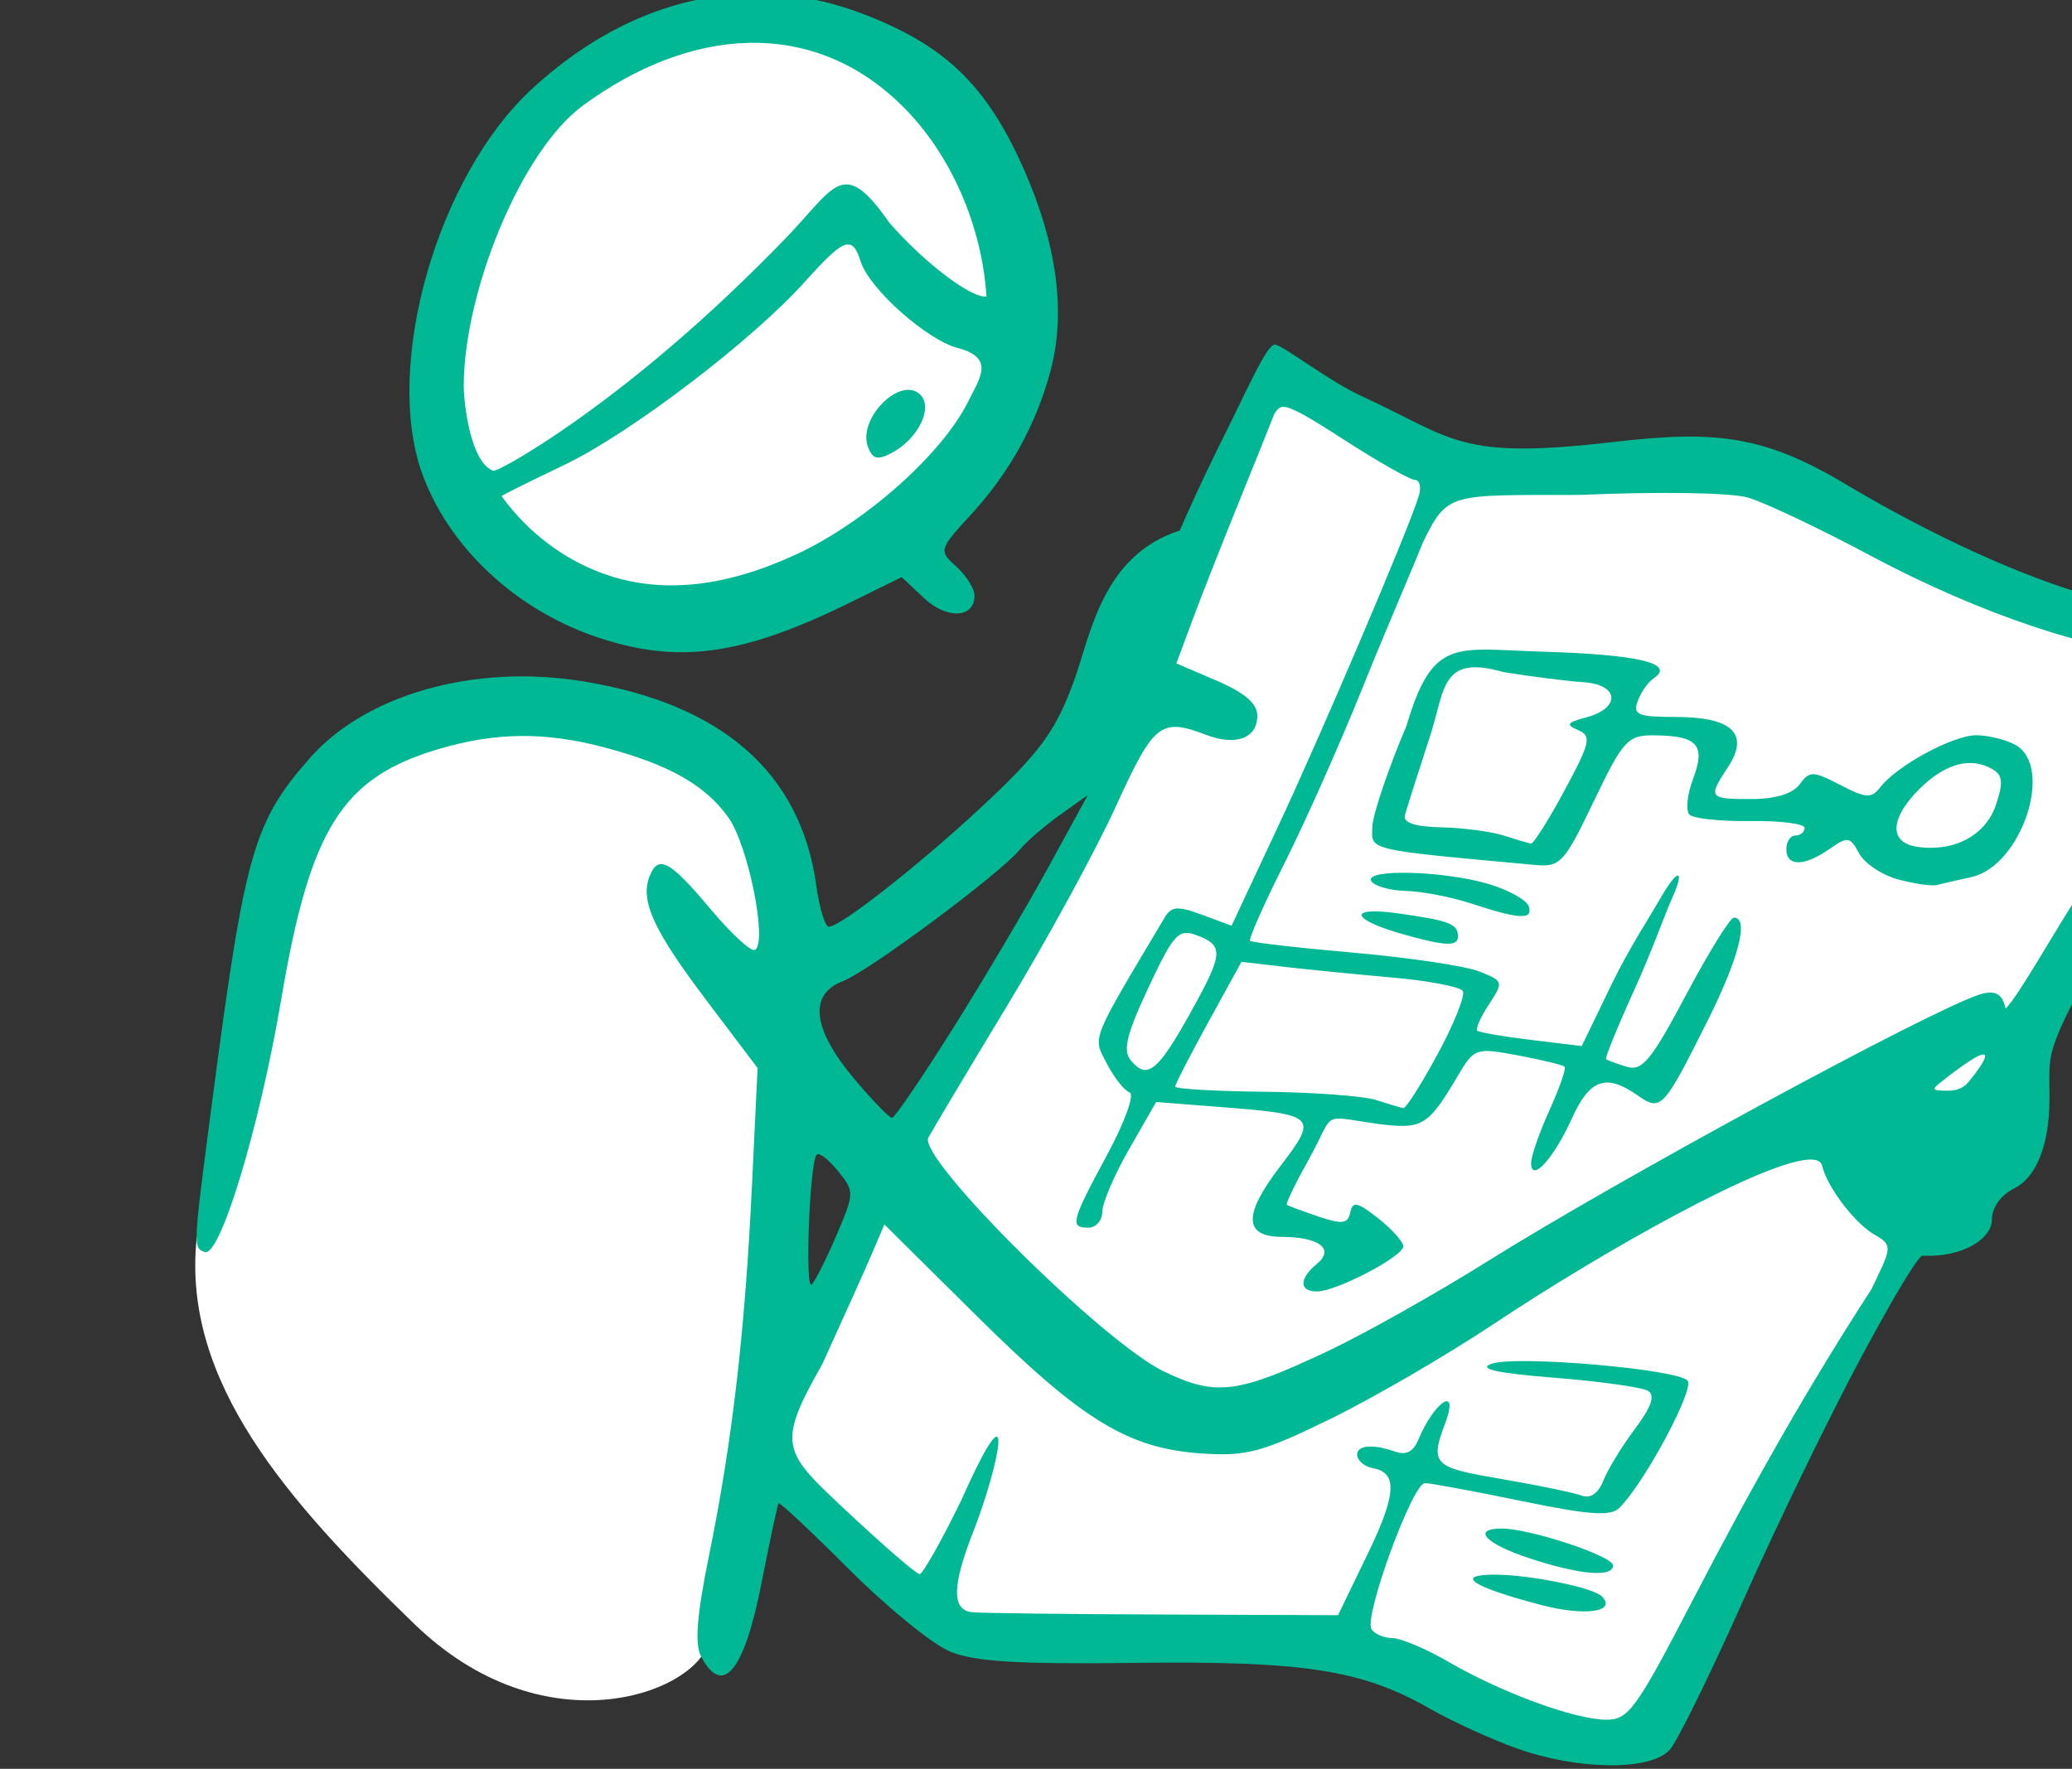 <?xml version="1.0" ?><svg height="166.754mm" viewBox="0 0 195.282 166.754" width="195.282mm" xmlns="http://www.w3.org/2000/svg">
    <rect x="0" y="0" width="195.282" height="166.754" fill="#333333" stroke="none"/>
    <path d="m 44369.189,-1425.387 c -41.223,0.281 -83.637,33.103 -101.582,64.998 -26.102,46.392 -44.667,104.187 17.803,139.768 9.284,10.713 68.368,36.17 134.006,-18.773 35.703,-29.886 53.516,-110.378 2.84,-163.06 -15.836,-16.463 -34.329,-23.059 -53.067,-22.932 z m 178.662,135.471 -51.876,118.145 -72.956,137.506 -56.681,104.186 c 0,0 7.753,-150.677 -0.11,-196.381 -7.864,-45.704 -53.296,-50.914 -97.855,-50.324 -44.56,0.59 -65.419,27.227 -72.518,51.504 -7.099,24.277 -21.842,94.061 -30.47,135.244 -5.242,50.914 32.108,93.276 77.541,137.211 45.433,43.935 98.073,25.262 104.189,7.373 6.116,-17.889 15.072,-63.594 15.072,-63.594 0,0 52.314,48.654 67.276,55.928 14.963,7.273 121.01,6.781 126.033,7.174 5.024,0.393 41.501,12.286 62.033,22.213 20.532,9.927 60.287,12.68 60.287,12.68 l 48.819,-92.293 162.728,-297.619 -52.422,-10.713 -119.371,-55.533 -108.449,4.324 z" fill="#FFFFFF" paint-order="markers stroke fill" transform="translate(36.093,-45.915) matrix(0.265,0,0,0.265,-11721.387,425.04)"/>
    <path d="m 47677.693,1004.906 c -27.858,0.03 -55.275,11.534 -79.533,33.895 -33.603,30.975 -52.826,98.171 -39.092,136.654 9.247,25.916 32.78,48.193 61.332,58.059 29.173,10.081 52.072,7.086 90.592,-11.846 l 18.682,-9.182 7.92,7.439 c 8.167,7.674 17.98,7.19 17.98,-0.889 0,-2.456 -2.908,-7.098 -6.463,-10.312 -6.401,-5.793 -6.343,-5.976 6.258,-19.645 16.078,-17.916 23.444,-35.962 27.197,-49.848 6.817,-25.221 -0.353,-52.09 -10.562,-74.344 -13.032,-28.41 -27.921,-42.061 -56.305,-52.852 -12.589,-4.786 -25.343,-7.144 -38.006,-7.131 z m 51.694,39.453 c 18.233,17.733 28.892,43.963 30.433,68.244 -4.971,0.974 -21.991,-11.768 -34.566,-26.244 -16.595,-23.808 -19.207,-12.701 -36.893,5.596 v 0 c -26.7,27.621 -54.251,51.227 -80.78,69.217 -10.923,7.405 -21.363,13.465 -23.203,13.465 -7.981,-3.002 -10.397,-23.372 -10.465,-30.102 0,-33.479 20.337,-83.531 42.227,-99.701 37.471,-27.68 80.905,-31.929 113.247,-0.475 z m -19.342,49.807 c 0.403,-0.071 0.775,-0.067 1.123,0.01 1.669,0.37 2.764,2.419 3.879,5.93 3.199,10.08 23.867,28.082 34.465,30.83 13.507,3.503 8.006,10.708 3.597,19.455 -9.364,18.58 -36.411,42.508 -60.443,53.754 -24.874,11.639 -47.078,14.251 -66.857,7.863 -15.743,-5.085 -29.171,-15.485 -38.475,-28.391 1.418,-0.883 11.016,-5.643 22.256,-11.02 23.549,-11.266 66.85,-44.243 85.711,-65.275 7.624,-8.501 11.925,-12.661 14.744,-13.156 z m 152.307,35.584 c -2.889,0 -10.056,16.588 -17.981,32.369 -8.825,17.566 -15.826,33.803 -15.826,33.803 -27.74,8.85 -31.832,37.649 -37.578,53.408 -6.234,17.099 -11.606,24.703 -29.393,41.613 -22.356,21.25 -53.39,45.898 -57.791,45.898 -1.363,0 -3.379,-6.574 -4.482,-14.609 -5.518,-40.261 -33.643,-64.801 -83.367,-72.746 -38.477,-6.147 -76.904,4.743 -96.836,27.443 -19.964,22.738 -23.043,33.562 -34.59,121.549 -6.914,52.69 -6.912,52.594 -2.715,54.096 5.468,1.954 19.494,-44.404 27.195,-89.877 10.308,-60.869 21.599,-78.841 55.928,-89.037 20.408,-6.06 37.971,-6.221 59.272,-0.545 22.769,6.068 35.661,13.377 43.832,24.85 7.07,9.93 13.987,44.333 9.474,47.123 -1.329,0.82 -8.526,-5.809 -15.996,-14.732 -14.323,-17.109 -18.49,-19.303 -21.541,-11.35 -3.331,8.679 1.475,19.142 20.145,43.865 l 18.312,24.252 -2.016,42.174 c -2.462,51.541 -7.03,90.941 -15.171,130.826 -4.47,21.892 -5.255,31.984 -2.842,36.496 7.704,14.39 15.282,5.063 21.453,-26.396 2.953,-15.062 5.671,-27.788 6.035,-28.281 0.368,-0.494 11.666,10.1 25.106,23.541 13.443,13.441 29.553,26.576 35.804,29.188 8.702,3.636 24.158,4.59 66.035,4.074 59.897,-0.74 80.544,2.463 104.596,16.227 7.831,4.48 21.698,10.833 30.818,14.117 21.859,7.872 47.953,8.125 54.631,0.529 2.748,-3.122 14.744,-27.574 26.658,-54.338 11.918,-26.763 30.717,-65.451 41.772,-85.969 19.858,-36.846 21.35,-35.418 21.35,-35.418 14.904,0.68 24.656,-6.346 24.726,-12.58 0.05,-4.63 3.125,-8.966 8.113,-11.453 7.183,-3.585 12.353,-14.358 12.403,-31.689 0.05,-17.727 -2.302,-14.749 18.959,-54.84 12.777,-24.088 32.01,-51.226 35.924,-61.932 3.915,-10.706 11.32,-23.913 16.457,-29.352 13.421,-14.208 6.883,-24.139 -8.403,-26.666 -6.692,-1.107 -17.4,-2.007 -23.797,-2.047 -22.997,-0.071 -67.783,-17.741 -112.31,-44.312 -28.841,-17.209 -46.371,-18.748 -81.944,-14.617 -55.336,6.426 -56.266,-1.008 -89.666,-16.389 -12.002,-5.528 -28.058,-18.265 -30.753,-18.265 z m -129.002,16.224 c -7.604,-1.583 -19.047,11.396 -15.649,20.252 1.663,4.335 3.408,4.741 8.551,1.988 9.281,-4.966 14.672,-16.011 10.066,-20.617 -0.875,-0.875 -1.882,-1.397 -2.968,-1.623 z m 132.23,5.906 c 3.111,0.276 8.943,3.682 21.092,11.523 12.338,7.962 23.822,14.477 25.519,14.477 1.702,0 2.33,2.556 1.395,5.678 -3.394,11.357 -34.499,84.398 -50.348,118.236 l -16.252,34.703 -10.453,-3.885 c -8.722,-3.239 -10.932,-3.078 -13.349,0.982 -26.66,44.788 -25.617,42.157 -20.58,51.898 2.603,5.035 6.255,9.662 8.113,10.281 1.884,0.627 -1.646,10.461 -7.967,22.189 -12.871,23.891 -13.396,25.93 -6.633,25.93 2.677,0 4.879,-2.554 4.899,-5.676 0.02,-3.124 4.331,-13.179 9.591,-22.346 l 9.561,-16.67 22.037,1.719 c 35.221,2.75 35.752,3.266 21.922,21.379 -13.065,17.11 -12.81,24.817 0.828,24.887 13.267,0.073 18.755,4.298 12.42,9.557 -6.416,5.327 -6.426,9.859 -0.02,9.859 6.898,0 30.688,-12.443 30.688,-16.051 0,-1.619 -4.015,-6.107 -8.92,-9.975 -7.36,-5.803 -9.097,-6.17 -9.926,-2.094 -0.828,4.082 -2.798,4.333 -11.353,1.449 -5.693,-1.92 -10.737,-3.781 -11.209,-4.137 -0.473,-0.356 2.954,-7.471 7.615,-15.809 9.857,-17.635 3.858,-15.949 23.916,-13.113 16.711,2.216 18.545,1.155 29.264,-16.951 5.883,-9.937 6.384,-10.106 21.437,-7.295 8.477,1.584 15.925,3.391 16.551,4.016 0.624,0.624 -1.78,7.556 -5.34,15.406 -3.562,7.849 -6.497,16.274 -6.547,18.723 -0.119,7.492 8.006,-1.343 14.52,-15.789 6.279,-13.925 12.135,-15.986 23.267,-8.188 8.405,5.886 9.158,5.087 25.028,-26.623 11.071,-22.121 14.751,-36.597 9.297,-36.557 -1.338,0.01 -9.005,12.393 -17.034,27.52 -12.364,23.292 -15.592,27.202 -21.086,25.531 -3.569,-1.086 -6.873,-2.297 -7.341,-2.693 -0.47,-0.396 4.068,-11.529 10.08,-24.738 6.012,-13.21 11.289,-27.914 13.218,-32.127 4.919,-10.741 2.501,-11.735 -4.076,-0.184 -2.768,4.862 -11.21,17.931 -17.123,30.156 l -10.75,22.223 -17.957,-2.174 c -9.876,-1.196 -18.521,-2.675 -19.207,-3.289 -0.688,-0.612 1.184,-4.827 4.156,-9.367 5.288,-8.066 5.205,-8.332 -3.615,-11.758 -4.963,-1.929 -25.044,-4.914 -44.623,-6.633 -19.579,-1.719 -36.093,-3.621 -36.699,-4.227 -0.606,-0.606 4.91,-13.061 12.26,-27.676 7.348,-14.617 19.906,-42.869 27.906,-62.783 7.998,-19.916 17.936,-42.763 21.228,-51.129 8.899,-18.192 9.294,-16.935 55.838,-17.039 28.138,-1.212 53.693,-0.814 59.791,0.935 5.854,1.68 25.562,11.021 43.795,20.76 38.575,20.606 80.251,34.592 103.065,34.592 12.5,0 16.054,1.14 16.054,5.15 0,6.882 -19.234,41.258 -44.671,79.834 -9.503,14.412 -21.66,36.514 -26.547,41.465 -0.967,-3.9 -2.503,-7.249 -9.526,-4.916 -18.445,6.127 -128.406,65.789 -174.558,94.711 -18.197,11.403 -43.745,25.782 -56.774,31.953 v 0 c -32.313,15.305 -39.99,16.271 -58.507,7.363 -21.723,-10.45 -87.693,-75.97 -83.786,-83.213 1.564,-2.902 14.319,-24.254 28.338,-47.449 14.019,-23.195 31.307,-54.934 38.416,-70.531 13.467,-29.55 15.881,-31.446 32.149,-25.262 10.556,4.014 18.082,1.161 18.082,-6.857 0,-4.312 -4.475,-8.175 -14.395,-12.428 l -14.39,-6.168 5.804,-15.613 c 3.195,-8.587 10.553,-27.29 16.348,-41.564 5.798,-14.274 11.488,-28.454 12.643,-31.51 1.054,-1.712 1.971,-2.7 3.431,-2.602 z m 72.65,86.375 c -15.703,-0.139 -22.02,3.34 -29.072,27.211 -6.44,15.166 -11.87,31.223 -12.088,35.684 -0.409,8.683 -2.55,8.175 57.868,13.719 8.953,0.822 10.337,-0.679 20.865,-22.639 10.391,-21.67 12.06,-23.521 21.23,-23.471 15.661,0.078 18.664,3.353 14.117,15.402 -2.13,5.639 -2.714,11.404 -1.302,12.809 1.411,1.407 11.198,2.437 21.75,2.283 10.55,-0.151 19.185,0.943 19.185,2.432 0,1.489 -1.46,2.709 -3.244,2.709 -1.786,0 -3.246,2.189 -3.246,4.865 0,6.247 6.371,6.217 15.346,-0.068 6.479,-4.539 7.338,-4.413 10.527,1.547 1.91,3.57 8.184,7.753 13.941,9.295 v 0 c 5.758,1.543 11.929,2.428 13.713,1.967 1.786,-0.462 7.304,-1.729 12.268,-2.818 17.922,-3.934 29.655,-39.544 15.519,-47.109 -3.449,-1.846 -9.653,-3.346 -13.785,-3.346 -8.211,0.013 -27.997,10.691 -33.99,18.344 -3.317,4.234 -5.044,4.155 -14.363,-0.664 -9.739,-5.037 -10.902,-5.055 -14.43,-0.232 -2.465,3.371 -8.64,5.248 -17.268,5.248 -15.159,0 -15.442,-0.401 -8.179,-11.484 7.673,-11.711 1.398,-17.713 -18.522,-17.713 -13.597,0 -15.44,-0.763 -13.627,-5.678 1.153,-3.122 3.649,-6.709 5.547,-7.973 8.094,-5.385 -5.012,-8.563 -39.552,-9.59 -7.696,-0.229 -13.973,-0.678 -19.208,-0.725 z m -1.841,6.453 c 2.111,0.241 4.537,0.754 7.34,1.568 9.813,1.573 22.635,3.187 28.494,3.588 12.769,0.871 13.227,9.284 0.683,12.584 -6.707,1.764 -7.158,2.527 -2.642,4.457 4.846,2.071 4.307,4.444 -4.868,21.479 -5.674,10.533 -11.042,19.031 -11.935,18.883 -0.893,-0.149 -5.272,-1.439 -9.732,-2.867 -4.46,-1.429 -14.422,-2.742 -22.137,-2.92 -9.521,-0.22 -13.675,-1.626 -12.938,-4.379 0.598,-2.23 4.659,-15.004 9.024,-28.387 4.6,-14.108 3.932,-25.695 18.711,-24.006 z m 172.634,33.906 c 3.191,-0.123 6.254,0.714 9.114,2.529 3.13,1.988 3.265,4.974 0.574,12.691 -3.74,10.731 -15.143,16.607 -28.19,14.524 -10.028,-1.602 -9.265,-10.595 1.801,-21.195 5.707,-5.468 11.384,-8.343 16.701,-8.549 z m -313.162,11.399 -14.136,25.848 c -7.776,14.215 -23.047,40.016 -33.934,57.334 -10.886,17.317 -20.579,31.557 -21.539,31.627 -0.96,0.079 -7.164,-6.339 -13.787,-14.262 -14.554,-17.409 -15.901,-29.704 -3.76,-34.32 9.127,-3.47 55.694,-38.065 62.859,-46.699 2.485,-2.995 8.969,-8.612 14.409,-12.486 z m 114.758,27.668 c -8.827,-0.23 -15.312,0.702 -13.928,2.939 1.101,1.785 6.661,3.356 12.354,3.492 5.693,0.138 16.193,2.173 23.33,4.525 17.011,5.607 21.918,5.834 20.285,0.934 -0.737,-2.213 -7.063,-5.751 -14.058,-7.861 -7.987,-2.409 -19.156,-3.8 -27.983,-4.029 z m -14.322,13.752 c -6.547,0.47 -2.428,4.102 11.746,8.104 15.041,4.247 19.465,4.416 19.465,0.74 0,-4.428 -2.999,-5.588 -21.086,-8.156 -4.575,-0.649 -7.943,-0.844 -10.125,-0.688 z m -65.986,7.65 c 1.179,-0.175 2.448,0.118 3.982,0.685 10.092,3.733 9.905,6.414 -1.928,27.691 -11.625,20.9 -15.41,23.929 -21.191,16.963 -2.939,-3.542 -1.578,-9.212 6.221,-25.875 6.645,-14.202 9.377,-18.94 12.916,-19.465 z m 20.205,10.242 14.974,1.758 c 8.239,0.967 25.568,2.685 38.512,3.82 12.941,1.134 24.294,3.3 25.232,4.812 0.934,1.514 -3.077,11.585 -8.916,22.379 -5.84,10.795 -11.355,19.481 -12.256,19.303 -0.901,-0.176 -5.288,-1.492 -9.751,-2.92 -4.459,-1.429 -22.344,-2.744 -39.741,-2.922 -17.396,-0.178 -31.629,-1.004 -31.629,-1.834 0,-0.831 5.306,-11.16 11.788,-22.953 z m 263.336,33.023 c 3.076,-0.733 -0.719,4.829 -4.676,9.641 -1.132,1.377 -3.284,3.233 -7.299,3.193 -5.902,-0.04 -6.114,-0.294 -2.434,-3.193 8.242,-6.495 12.563,-9.201 14.409,-9.641 z m -413.334,35.549 c 1.469,0.552 4.008,2.794 6.498,5.863 5.889,7.267 5.878,7.797 -0.489,22.707 -3.583,8.398 -7.566,16.337 -8.845,17.642 -2.526,2.574 -0.767,-43.499 1.763,-46.17 0.212,-0.223 0.583,-0.227 1.073,-0.043 z m 352.48,1.779 c 2.271,0.016 3.674,0.709 4.023,2.197 1.834,7.811 12.15,21.243 19.366,24.947 6.043,3.432 4.814,5.1 -1.795,18.936 -21.359,32.944 -41.094,67.292 -63.678,110.842 v 0 c -20.097,38.756 -22.796,42.467 -30.818,42.357 -11.265,-0.15 -37.14,-9.661 -55.833,-20.521 -8.029,-4.664 -17.066,-8.499 -20.083,-8.52 -3.017,-0.022 -6.364,-1.46 -7.438,-3.197 -2.769,-4.479 14.632,-51.999 19.021,-51.949 1.997,0.025 17.491,2.904 34.428,6.396 24.265,5.007 31.637,5.513 34.762,2.389 9.031,-9.031 26.93,-42.534 24.187,-45.275 -4.155,-4.158 -61.464,-9.022 -69.787,-5.924 -4.85,1.806 2.02,3.312 22.518,4.945 16.224,1.292 31.183,3.393 33.246,4.668 2.602,1.608 1.183,5.732 -4.637,13.482 -4.61,6.141 -9.672,14.423 -11.244,18.404 -1.793,4.538 -4.648,6.55 -7.656,5.396 -2.635,-1.012 -15.457,-3.672 -28.488,-5.912 -23.308,-4.005 -25.881,-4.768 -20.334,-19.279 5.647,-14.773 -3.79,-8.163 -9.332,5.258 -2.959,7.165 -7.359,4.42 -10.629,3.502 -14.786,-4.149 -12.956,5.245 -5.516,6.643 8.375,1.573 8.764,8.507 -1.689,30.113 l -10.735,22.191 -62.213,-0.234 c -34.219,-0.127 -64.767,-0.494 -67.892,-0.812 -7.359,-0.749 -7.227,-9.374 0.441,-28.844 9.23,-23.699 15.823,-56.161 -4.347,-10.963 -7.041,14.439 -13.703,26.254 -14.809,26.254 -1.104,0 -12.519,-9.854 -25.367,-21.898 -23.03,-21.587 -26,-23.386 -9.293,-52.715 7.737,-16.951 15.881,-35.089 18.094,-40.307 l 4.029,-9.486 33.062,32.758 c 37.311,36.968 53.751,46.992 79.909,48.721 15.859,1.049 21.366,-0.433 45.613,-12.268 15.166,-7.403 41.441,-22.693 58.392,-33.977 38.129,-25.384 96.615,-58.434 112.514,-58.32 z m -109.857,131.272 c -10.864,0 -6.055,5.298 9.509,10.475 17.993,5.985 30.008,7.037 30.008,2.627 0,-3.305 -29.547,-13.102 -39.517,-13.102 z m -2.657,16.396 c -14.564,0.028 -7.79,4.41 16.719,10.82 15.539,4.063 26.961,2.404 21.44,-3.115 -3.147,-3.149 -25.825,-7.725 -38.159,-7.705 z" fill="#00B894" transform="translate(36.093,-45.915) matrix(0.265,0,0,0.265,-11721.387,425.04) translate(-3313.529,-2437.82)"/>
</svg>